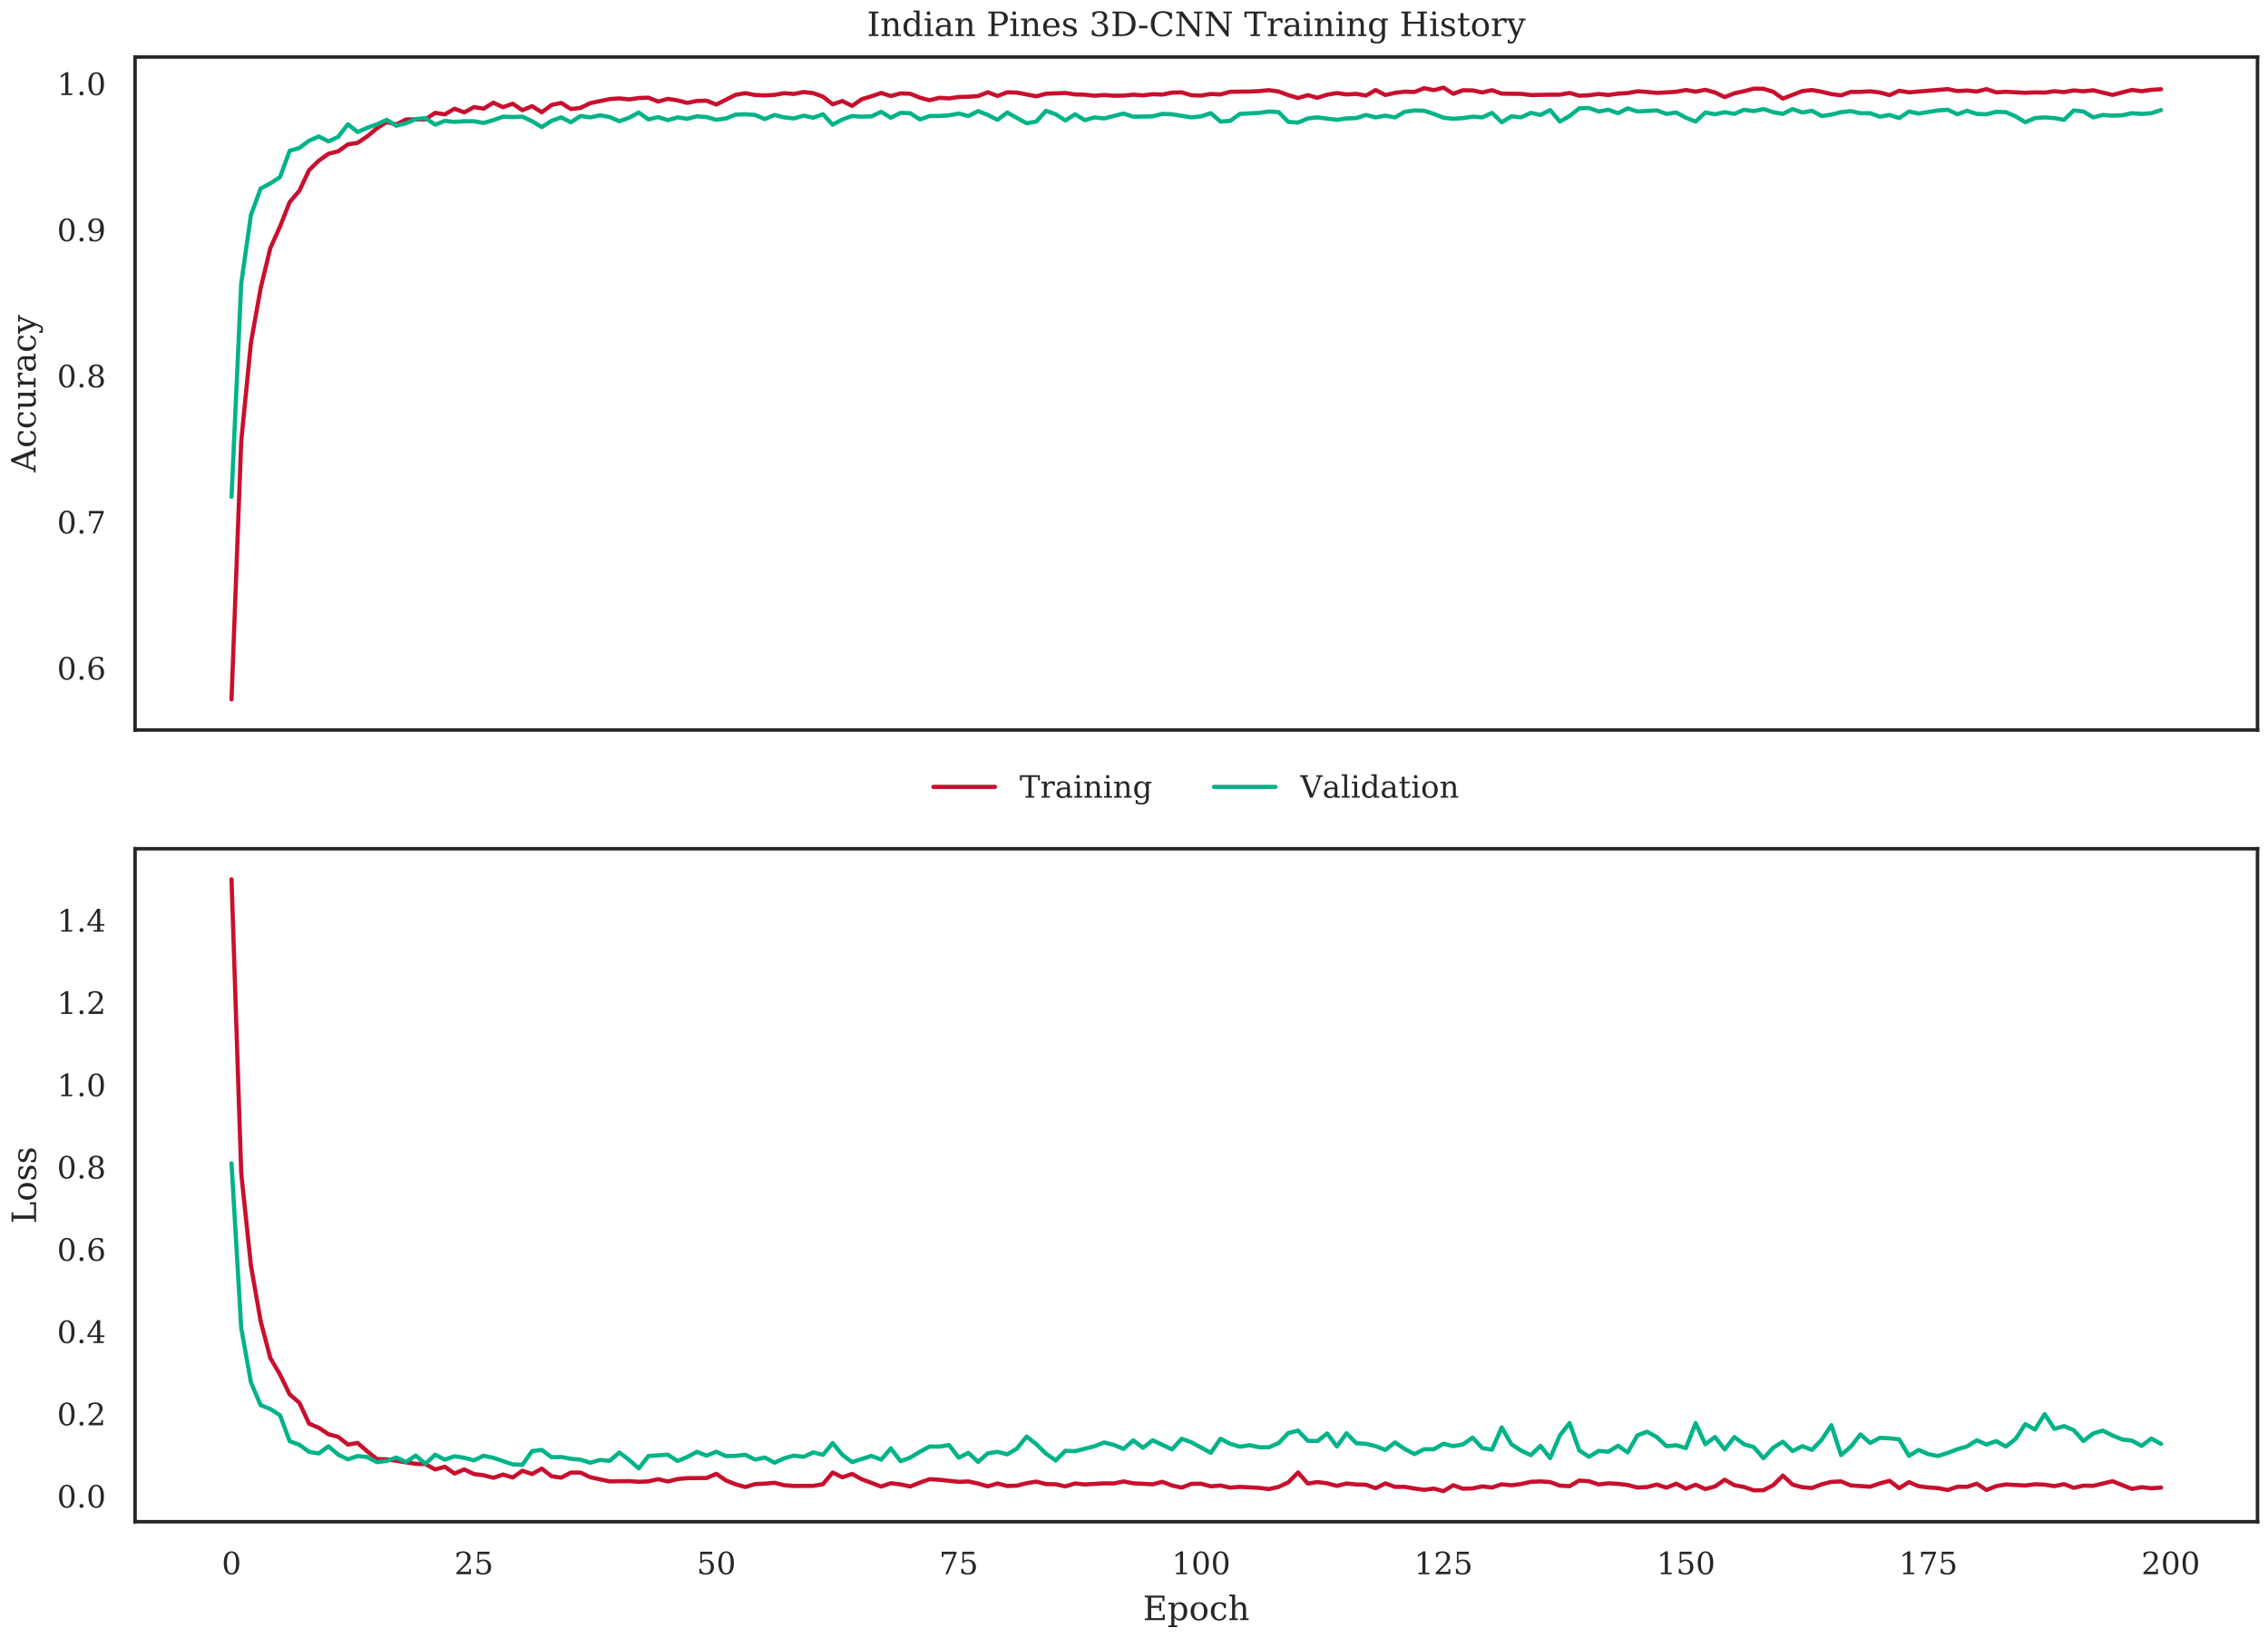 <?xml version="1.0" encoding="utf-8" standalone="no"?>
<!DOCTYPE svg PUBLIC "-//W3C//DTD SVG 1.1//EN"
  "http://www.w3.org/Graphics/SVG/1.1/DTD/svg11.dtd">
<!-- Created with matplotlib (https://matplotlib.org/) -->
<svg height="468pt" version="1.1" viewBox="0 0 648 468" width="648pt" xmlns="http://www.w3.org/2000/svg" xmlns:xlink="http://www.w3.org/1999/xlink">
 <defs>
  <style type="text/css">
*{stroke-linecap:butt;stroke-linejoin:round;}
  </style>
 </defs>
 <g id="figure_1">
  <g id="patch_1">
   <path d="M 0 468 
L 648 468 
L 648 0 
L 0 0 
z
" style="fill:#ffffff;"/>
  </g>
  <g id="axes_1">
   <g id="patch_2">
    <path d="M 38.586 208.631 
L 645 208.631 
L 645 16.295 
L 38.586 16.295 
z
" style="fill:#ffffff;"/>
   </g>
   <g id="matplotlib.axis_1"/>
   <g id="matplotlib.axis_2">
    <g id="ytick_1">
     <g id="text_1">
      <!-- 0.6 -->
      <defs>
       <path d="M 31.781 3.422 
Q 39.266 3.422 42.969 11.625 
Q 46.688 19.828 46.688 36.375 
Q 46.688 52.984 42.969 61.188 
Q 39.266 69.391 31.781 69.391 
Q 24.312 69.391 20.594 61.188 
Q 16.891 52.984 16.891 36.375 
Q 16.891 19.828 20.594 11.625 
Q 24.312 3.422 31.781 3.422 
z
M 31.781 -1.422 
Q 19.922 -1.422 13.25 8.531 
Q 6.594 18.5 6.594 36.375 
Q 6.594 54.297 13.25 64.25 
Q 19.922 74.219 31.781 74.219 
Q 43.703 74.219 50.344 64.25 
Q 56.984 54.297 56.984 36.375 
Q 56.984 18.5 50.344 8.531 
Q 43.703 -1.422 31.781 -1.422 
z
" id="DejaVuSerif-48"/>
       <path d="M 9.422 5.078 
Q 9.422 7.812 11.281 9.719 
Q 13.141 11.625 15.922 11.625 
Q 18.609 11.625 20.5 9.719 
Q 22.406 7.812 22.406 5.078 
Q 22.406 2.391 20.5 0.484 
Q 18.609 -1.422 15.922 -1.422 
Q 13.141 -1.422 11.281 0.453 
Q 9.422 2.344 9.422 5.078 
z
" id="DejaVuSerif-46"/>
       <path d="M 32.719 3.422 
Q 39.594 3.422 43.297 8.469 
Q 47.016 13.531 47.016 23 
Q 47.016 32.469 43.297 37.516 
Q 39.594 42.578 32.719 42.578 
Q 25.734 42.578 22.062 37.688 
Q 18.406 32.812 18.406 23.578 
Q 18.406 13.875 22.109 8.641 
Q 25.828 3.422 32.719 3.422 
z
M 16.797 40.141 
Q 20.125 43.797 24.312 45.594 
Q 28.516 47.406 33.797 47.406 
Q 44.672 47.406 51 40.859 
Q 57.328 34.328 57.328 23 
Q 57.328 11.922 50.516 5.25 
Q 43.703 -1.422 32.328 -1.422 
Q 19.969 -1.422 13.328 7.781 
Q 6.688 17 6.688 34.078 
Q 6.688 53.219 14.547 63.719 
Q 22.406 74.219 36.719 74.219 
Q 40.578 74.219 44.828 73.484 
Q 49.078 72.75 53.516 71.297 
L 53.516 59.281 
L 48 59.281 
Q 47.406 64.203 44.234 66.797 
Q 41.062 69.391 35.688 69.391 
Q 26.219 69.391 21.578 62.203 
Q 16.938 55.031 16.797 40.141 
z
" id="DejaVuSerif-54"/>
      </defs>
      <g style="fill:#262626;" transform="translate(16.291 194.195)scale(0.088 -0.088)">
       <use xlink:href="#DejaVuSerif-48"/>
       <use x="63.623" xlink:href="#DejaVuSerif-46"/>
       <use x="95.41" xlink:href="#DejaVuSerif-54"/>
      </g>
     </g>
    </g>
    <g id="ytick_2">
     <g id="text_2">
      <!-- 0.7 -->
      <defs>
       <path d="M 56.391 67.922 
L 27.875 0 
L 20.609 0 
L 47.797 64.891 
L 14.109 64.891 
L 14.109 55.906 
L 8.406 55.906 
L 8.406 72.906 
L 56.391 72.906 
z
" id="DejaVuSerif-55"/>
      </defs>
      <g style="fill:#262626;" transform="translate(16.291 152.435)scale(0.088 -0.088)">
       <use xlink:href="#DejaVuSerif-48"/>
       <use x="63.623" xlink:href="#DejaVuSerif-46"/>
       <use x="95.41" xlink:href="#DejaVuSerif-55"/>
      </g>
     </g>
    </g>
    <g id="ytick_3">
     <g id="text_3">
      <!-- 0.8 -->
      <defs>
       <path d="M 46.578 19.922 
Q 46.578 27.734 42.688 32.047 
Q 38.812 36.375 31.781 36.375 
Q 24.75 36.375 20.875 32.047 
Q 17 27.734 17 19.922 
Q 17 12.062 20.875 7.734 
Q 24.75 3.422 31.781 3.422 
Q 38.812 3.422 42.688 7.734 
Q 46.578 12.062 46.578 19.922 
z
M 44.578 55.328 
Q 44.578 61.969 41.203 65.672 
Q 37.844 69.391 31.781 69.391 
Q 25.781 69.391 22.391 65.672 
Q 19 61.969 19 55.328 
Q 19 48.641 22.391 44.922 
Q 25.781 41.219 31.781 41.219 
Q 37.844 41.219 41.203 44.922 
Q 44.578 48.641 44.578 55.328 
z
M 39.312 38.812 
Q 47.609 37.703 52.25 32.688 
Q 56.891 27.688 56.891 19.922 
Q 56.891 9.672 50.391 4.125 
Q 43.891 -1.422 31.781 -1.422 
Q 19.734 -1.422 13.203 4.125 
Q 6.688 9.672 6.688 19.922 
Q 6.688 27.688 11.328 32.688 
Q 15.969 37.703 24.312 38.812 
Q 16.938 40.141 13 44.406 
Q 9.078 48.688 9.078 55.328 
Q 9.078 64.109 15.125 69.156 
Q 21.188 74.219 31.781 74.219 
Q 42.391 74.219 48.438 69.156 
Q 54.5 64.109 54.5 55.328 
Q 54.5 48.688 50.562 44.406 
Q 46.625 40.141 39.312 38.812 
z
" id="DejaVuSerif-56"/>
      </defs>
      <g style="fill:#262626;" transform="translate(16.291 110.675)scale(0.088 -0.088)">
       <use xlink:href="#DejaVuSerif-48"/>
       <use x="63.623" xlink:href="#DejaVuSerif-46"/>
       <use x="95.41" xlink:href="#DejaVuSerif-56"/>
      </g>
     </g>
    </g>
    <g id="ytick_4">
     <g id="text_4">
      <!-- 0.9 -->
      <defs>
       <path d="M 46.781 32.672 
Q 43.5 29 39.25 27.188 
Q 35.016 25.391 29.688 25.391 
Q 18.844 25.391 12.562 31.938 
Q 6.297 38.484 6.297 49.812 
Q 6.297 60.891 13.109 67.547 
Q 19.922 74.219 31.297 74.219 
Q 43.656 74.219 50.266 65.016 
Q 56.891 55.812 56.891 38.719 
Q 56.891 19.578 49.016 9.078 
Q 41.156 -1.422 26.906 -1.422 
Q 23.047 -1.422 18.797 -0.688 
Q 14.547 0.047 10.109 1.516 
L 10.109 13.625 
L 15.578 13.625 
Q 16.219 8.688 19.391 6.047 
Q 22.562 3.422 27.875 3.422 
Q 37.359 3.422 41.984 10.562 
Q 46.625 17.719 46.781 32.672 
z
M 30.906 69.391 
Q 23.969 69.391 20.281 64.328 
Q 16.609 59.281 16.609 49.812 
Q 16.609 40.328 20.281 35.25 
Q 23.969 30.172 30.906 30.172 
Q 37.844 30.172 41.531 35.078 
Q 45.219 39.984 45.219 49.219 
Q 45.219 58.938 41.5 64.156 
Q 37.797 69.391 30.906 69.391 
z
" id="DejaVuSerif-57"/>
      </defs>
      <g style="fill:#262626;" transform="translate(16.291 68.916)scale(0.088 -0.088)">
       <use xlink:href="#DejaVuSerif-48"/>
       <use x="63.623" xlink:href="#DejaVuSerif-46"/>
       <use x="95.41" xlink:href="#DejaVuSerif-57"/>
      </g>
     </g>
    </g>
    <g id="ytick_5">
     <g id="text_5">
      <!-- 1.0 -->
      <defs>
       <path d="M 14.203 0 
L 14.203 5.172 
L 26.906 5.172 
L 26.906 65.828 
L 12.203 56.297 
L 12.203 62.703 
L 29.984 74.219 
L 36.719 74.219 
L 36.719 5.172 
L 49.422 5.172 
L 49.422 0 
z
" id="DejaVuSerif-49"/>
      </defs>
      <g style="fill:#262626;" transform="translate(16.291 27.156)scale(0.088 -0.088)">
       <use xlink:href="#DejaVuSerif-49"/>
       <use x="63.623" xlink:href="#DejaVuSerif-46"/>
       <use x="95.41" xlink:href="#DejaVuSerif-48"/>
      </g>
     </g>
    </g>
    <g id="text_6">
     <!-- Accuracy -->
     <defs>
      <path d="M 20.016 26.422 
L 46.781 26.422 
L 33.406 61.078 
z
M -0.594 0 
L -0.594 5.172 
L 5.812 5.172 
L 31.781 72.906 
L 39.984 72.906 
L 66.016 5.172 
L 73.188 5.172 
L 73.188 0 
L 46.688 0 
L 46.688 5.172 
L 54.781 5.172 
L 48.688 21.188 
L 18.016 21.188 
L 11.922 5.172 
L 19.922 5.172 
L 19.922 0 
z
" id="DejaVuSerif-65"/>
      <path d="M 51.422 15.578 
Q 49.516 7.281 44.094 2.922 
Q 38.672 -1.422 30.078 -1.422 
Q 18.75 -1.422 11.859 6.078 
Q 4.984 13.578 4.984 25.984 
Q 4.984 38.422 11.859 45.875 
Q 18.75 53.328 30.078 53.328 
Q 35.016 53.328 39.891 52.172 
Q 44.781 51.031 49.703 48.688 
L 49.703 35.406 
L 44.484 35.406 
Q 43.453 42.234 40.016 45.359 
Q 36.578 48.484 30.172 48.484 
Q 22.906 48.484 19.188 42.844 
Q 15.484 37.203 15.484 25.984 
Q 15.484 14.75 19.172 9.078 
Q 22.859 3.422 30.172 3.422 
Q 35.984 3.422 39.453 6.438 
Q 42.922 9.469 44.188 15.578 
z
" id="DejaVuSerif-99"/>
      <path d="M 35.406 51.906 
L 52.203 51.906 
L 52.203 5.172 
L 60.688 5.172 
L 60.688 0 
L 43.219 0 
L 43.219 9.188 
Q 40.719 4 36.766 1.281 
Q 32.812 -1.422 27.594 -1.422 
Q 18.953 -1.422 14.875 3.484 
Q 10.797 8.406 10.797 18.891 
L 10.797 46.688 
L 2.688 46.688 
L 2.688 51.906 
L 19.828 51.906 
L 19.828 21.688 
Q 19.828 12.203 22.141 8.688 
Q 24.469 5.172 30.422 5.172 
Q 36.672 5.172 39.938 9.766 
Q 43.219 14.359 43.219 23.094 
L 43.219 46.688 
L 35.406 46.688 
z
" id="DejaVuSerif-117"/>
      <path d="M 47.797 52 
L 47.797 39.016 
L 42.625 39.016 
Q 42.391 42.875 40.484 44.781 
Q 38.578 46.688 34.906 46.688 
Q 28.266 46.688 24.719 42.094 
Q 21.188 37.5 21.188 28.906 
L 21.188 5.172 
L 31.594 5.172 
L 31.594 0 
L 4.109 0 
L 4.109 5.172 
L 12.203 5.172 
L 12.203 46.781 
L 3.609 46.781 
L 3.609 51.906 
L 21.188 51.906 
L 21.188 42.672 
Q 23.828 48.094 27.969 50.703 
Q 32.125 53.328 38.094 53.328 
Q 40.281 53.328 42.703 52.984 
Q 45.125 52.641 47.797 52 
z
" id="DejaVuSerif-114"/>
      <path d="M 39.797 16.312 
L 39.797 27.297 
L 28.219 27.297 
Q 21.531 27.297 18.25 24.406 
Q 14.984 21.531 14.984 15.578 
Q 14.984 10.156 18.297 6.984 
Q 21.625 3.812 27.297 3.812 
Q 32.906 3.812 36.344 7.281 
Q 39.797 10.75 39.797 16.312 
z
M 48.781 32.422 
L 48.781 5.172 
L 56.781 5.172 
L 56.781 0 
L 39.797 0 
L 39.797 5.609 
Q 36.812 2 32.906 0.281 
Q 29 -1.422 23.781 -1.422 
Q 15.141 -1.422 10.062 3.172 
Q 4.984 7.766 4.984 15.578 
Q 4.984 23.641 10.797 28.078 
Q 16.609 32.516 27.203 32.516 
L 39.797 32.516 
L 39.797 36.078 
Q 39.797 42 36.203 45.234 
Q 32.625 48.484 26.125 48.484 
Q 20.75 48.484 17.578 46.047 
Q 14.406 43.609 13.625 38.812 
L 8.984 38.812 
L 8.984 49.312 
Q 13.672 51.312 18.094 52.312 
Q 22.516 53.328 26.703 53.328 
Q 37.5 53.328 43.141 47.969 
Q 48.781 42.625 48.781 32.422 
z
" id="DejaVuSerif-97"/>
      <path d="M 21.578 -9.516 
L 25 -0.875 
L 5.609 46.688 
L -0.297 46.688 
L -0.297 51.906 
L 23.578 51.906 
L 23.578 46.688 
L 15.281 46.688 
L 29.891 10.984 
L 44.484 46.688 
L 36.719 46.688 
L 36.719 51.906 
L 56.203 51.906 
L 56.203 46.688 
L 50.391 46.688 
L 26.609 -11.719 
Q 24.172 -17.781 21.188 -20 
Q 18.219 -22.219 12.797 -22.219 
Q 10.5 -22.219 8.078 -21.828 
Q 5.672 -21.438 3.219 -20.703 
L 3.219 -10.797 
L 7.812 -10.797 
Q 8.109 -14.109 9.5 -15.547 
Q 10.891 -17 13.812 -17 
Q 16.5 -17 18.141 -15.5 
Q 19.781 -14.016 21.578 -9.516 
z
" id="DejaVuSerif-121"/>
     </defs>
     <g style="fill:#262626;" transform="translate(10.158 134.953)rotate(-90)scale(0.096 -0.096)">
      <use xlink:href="#DejaVuSerif-65"/>
      <use x="72.217" xlink:href="#DejaVuSerif-99"/>
      <use x="128.223" xlink:href="#DejaVuSerif-99"/>
      <use x="184.229" xlink:href="#DejaVuSerif-117"/>
      <use x="248.633" xlink:href="#DejaVuSerif-114"/>
      <use x="296.436" xlink:href="#DejaVuSerif-97"/>
      <use x="356.055" xlink:href="#DejaVuSerif-99"/>
      <use x="412.061" xlink:href="#DejaVuSerif-121"/>
     </g>
    </g>
   </g>
   <g id="line2d_1">
    <path clip-path="url(#p4e560a9722)" d="M 66.15 199.889 
L 68.921 126.068 
L 71.691 98.03 
L 74.461 82.405 
L 77.231 70.918 
L 80.002 64.761 
L 82.772 57.743 
L 85.542 54.499 
L 88.312 48.607 
L 91.083 45.925 
L 93.853 43.939 
L 96.623 43.244 
L 99.394 41.258 
L 102.164 40.828 
L 104.934 38.974 
L 107.704 36.657 
L 110.475 34.869 
L 113.245 35.564 
L 116.015 34.141 
L 121.556 34.108 
L 124.326 32.254 
L 127.096 32.684 
L 129.867 31.062 
L 132.637 32.121 
L 135.407 30.599 
L 138.177 31.062 
L 140.948 29.341 
L 143.718 30.632 
L 146.488 29.639 
L 149.259 31.492 
L 152.029 30.334 
L 154.799 32.088 
L 157.569 30.003 
L 160.34 29.407 
L 163.11 31.161 
L 165.88 30.83 
L 168.651 29.473 
L 174.191 28.315 
L 176.961 28.116 
L 179.732 28.414 
L 182.502 28.017 
L 185.272 27.917 
L 188.042 29.01 
L 190.813 28.248 
L 193.583 28.679 
L 196.353 29.407 
L 199.124 28.844 
L 201.894 28.778 
L 204.664 29.87 
L 210.205 27.09 
L 212.975 26.626 
L 215.745 27.156 
L 218.516 27.255 
L 221.286 27.123 
L 224.056 26.626 
L 226.826 26.858 
L 229.597 26.295 
L 232.367 26.626 
L 235.137 27.619 
L 237.907 29.804 
L 240.678 28.877 
L 243.448 30.268 
L 246.218 28.348 
L 248.989 27.52 
L 251.759 26.56 
L 254.529 27.454 
L 257.299 26.692 
L 260.07 26.792 
L 262.84 27.917 
L 265.61 28.646 
L 268.381 27.95 
L 271.151 28.116 
L 273.921 27.719 
L 276.691 27.652 
L 279.462 27.454 
L 282.232 26.361 
L 285.002 27.421 
L 287.772 26.395 
L 290.543 26.461 
L 296.083 27.52 
L 298.854 26.792 
L 304.394 26.56 
L 307.164 26.99 
L 309.935 27.057 
L 312.705 27.355 
L 315.475 27.156 
L 318.246 27.355 
L 321.016 27.321 
L 323.786 27.057 
L 326.556 27.255 
L 329.327 26.924 
L 332.097 27.023 
L 334.867 26.461 
L 337.637 26.395 
L 340.408 27.222 
L 343.178 27.321 
L 345.948 26.858 
L 348.719 26.99 
L 351.489 26.229 
L 357.029 26.163 
L 359.8 26.03 
L 362.57 25.766 
L 365.34 26.163 
L 368.111 27.189 
L 370.881 28.017 
L 373.651 27.189 
L 376.421 27.95 
L 379.192 27.057 
L 381.962 26.593 
L 384.732 26.99 
L 387.502 26.825 
L 390.273 27.321 
L 393.043 25.732 
L 395.813 27.156 
L 398.584 26.527 
L 401.354 26.196 
L 404.124 26.295 
L 406.894 25.203 
L 409.665 25.766 
L 412.435 25.037 
L 415.205 26.792 
L 417.976 25.799 
L 420.746 25.832 
L 423.516 26.428 
L 426.286 25.766 
L 429.057 26.759 
L 434.597 26.825 
L 437.367 27.156 
L 442.908 27.057 
L 445.678 27.057 
L 448.449 26.56 
L 451.219 27.355 
L 453.989 27.222 
L 456.759 26.858 
L 459.53 27.156 
L 462.3 26.759 
L 465.07 26.593 
L 467.841 26.097 
L 470.611 26.262 
L 473.381 26.56 
L 478.922 26.229 
L 481.692 25.732 
L 484.462 26.196 
L 487.232 25.666 
L 490.003 26.428 
L 492.773 27.752 
L 495.543 26.659 
L 498.314 26.063 
L 501.084 25.335 
L 503.854 25.368 
L 506.624 26.229 
L 509.395 28.182 
L 514.935 26.03 
L 517.706 25.732 
L 520.476 26.229 
L 523.246 26.891 
L 526.016 27.255 
L 528.787 26.262 
L 531.557 26.262 
L 534.327 26.097 
L 537.097 26.428 
L 539.868 27.189 
L 542.638 25.931 
L 545.408 26.395 
L 556.489 25.468 
L 559.26 26.03 
L 562.03 25.865 
L 564.8 26.163 
L 567.571 25.468 
L 570.341 26.395 
L 573.111 26.229 
L 578.652 26.527 
L 581.422 26.395 
L 584.192 26.461 
L 586.962 26.063 
L 589.733 26.328 
L 592.503 25.832 
L 595.273 26.097 
L 598.044 25.799 
L 603.584 27.123 
L 609.125 25.699 
L 611.895 26.063 
L 614.665 25.666 
L 617.435 25.501 
L 617.435 25.501 
" style="fill:none;stroke:#c8102e;stroke-linecap:round;stroke-width:1.2;"/>
   </g>
   <g id="line2d_2">
    <path clip-path="url(#p4e560a9722)" d="M 66.15 141.991 
L 68.921 81.015 
L 71.691 61.451 
L 74.461 53.903 
L 77.231 52.414 
L 80.002 50.626 
L 82.772 43.079 
L 85.542 42.284 
L 88.312 40.199 
L 91.083 39.007 
L 93.853 40.397 
L 96.623 39.106 
L 99.394 35.531 
L 102.164 37.716 
L 104.934 36.524 
L 107.704 35.531 
L 110.475 34.24 
L 113.245 35.928 
L 116.015 35.233 
L 118.786 34.041 
L 121.556 33.743 
L 124.326 35.63 
L 127.096 34.538 
L 129.867 34.836 
L 132.637 34.637 
L 135.407 34.637 
L 138.177 35.134 
L 140.948 34.339 
L 143.718 33.346 
L 146.488 33.446 
L 149.259 33.346 
L 152.029 34.637 
L 154.799 36.325 
L 157.569 34.538 
L 160.34 33.545 
L 163.11 34.935 
L 165.88 33.148 
L 168.651 33.545 
L 171.421 32.949 
L 174.191 33.446 
L 176.961 34.637 
L 179.732 33.644 
L 182.502 32.154 
L 185.272 34.141 
L 188.042 33.446 
L 190.813 34.339 
L 193.583 33.545 
L 196.353 33.942 
L 199.124 33.247 
L 201.894 33.446 
L 204.664 34.24 
L 207.434 33.843 
L 210.205 32.75 
L 212.975 32.651 
L 215.745 32.85 
L 218.516 34.041 
L 221.286 32.85 
L 224.056 33.545 
L 226.826 33.843 
L 229.597 33.048 
L 232.367 33.644 
L 235.137 32.651 
L 237.907 35.63 
L 240.678 34.141 
L 243.448 33.148 
L 246.218 33.346 
L 248.989 33.247 
L 251.759 31.956 
L 254.529 33.644 
L 257.299 32.254 
L 260.07 32.353 
L 262.84 34.141 
L 265.61 33.148 
L 268.381 33.148 
L 271.151 32.949 
L 273.921 32.452 
L 276.691 33.148 
L 279.462 31.757 
L 282.232 32.85 
L 285.002 34.24 
L 287.772 32.154 
L 293.313 35.233 
L 296.083 34.737 
L 298.854 31.658 
L 301.624 32.651 
L 304.394 34.439 
L 307.164 32.651 
L 309.935 34.339 
L 312.705 33.545 
L 315.475 33.843 
L 321.016 32.452 
L 323.786 33.346 
L 329.327 33.247 
L 332.097 32.552 
L 334.867 32.651 
L 340.408 33.545 
L 343.178 33.247 
L 345.948 32.353 
L 348.719 34.737 
L 351.489 34.538 
L 354.259 32.552 
L 359.8 32.254 
L 362.57 31.857 
L 365.34 32.055 
L 368.111 34.836 
L 370.881 35.034 
L 373.651 33.843 
L 376.421 33.545 
L 381.962 34.24 
L 384.732 33.843 
L 387.502 33.743 
L 390.273 32.85 
L 393.043 33.545 
L 395.813 33.048 
L 398.584 33.545 
L 401.354 31.956 
L 404.124 31.559 
L 406.894 31.658 
L 409.665 32.552 
L 412.435 33.644 
L 415.205 33.942 
L 417.976 33.743 
L 420.746 33.346 
L 423.516 33.545 
L 426.286 32.254 
L 429.057 34.935 
L 431.827 33.247 
L 434.597 33.545 
L 437.367 32.254 
L 440.138 32.85 
L 442.908 31.459 
L 445.678 34.737 
L 448.449 33.148 
L 451.219 30.963 
L 453.989 30.863 
L 456.759 31.857 
L 459.53 31.36 
L 462.3 32.353 
L 465.07 30.963 
L 467.841 31.857 
L 473.381 31.559 
L 476.151 32.552 
L 478.922 32.154 
L 481.692 33.644 
L 484.462 34.737 
L 487.232 32.154 
L 490.003 32.651 
L 492.773 32.055 
L 495.543 32.552 
L 498.314 31.36 
L 501.084 31.757 
L 503.854 31.161 
L 506.624 32.055 
L 509.395 32.552 
L 512.165 31.161 
L 514.935 32.154 
L 517.706 31.658 
L 520.476 33.148 
L 523.246 32.75 
L 526.016 32.055 
L 528.787 31.757 
L 531.557 32.353 
L 534.327 32.353 
L 537.097 33.346 
L 539.868 32.85 
L 542.638 33.743 
L 545.408 31.857 
L 548.179 32.452 
L 553.719 31.559 
L 556.489 31.36 
L 559.26 32.651 
L 562.03 31.658 
L 564.8 32.552 
L 567.571 32.651 
L 570.341 31.956 
L 573.111 32.055 
L 575.881 33.247 
L 578.652 34.935 
L 581.422 33.743 
L 584.192 33.545 
L 586.962 33.743 
L 589.733 34.24 
L 592.503 31.559 
L 595.273 31.857 
L 598.044 33.545 
L 600.814 32.85 
L 603.584 33.048 
L 606.354 32.949 
L 609.125 32.353 
L 611.895 32.552 
L 614.665 32.353 
L 617.435 31.459 
L 617.435 31.459 
" style="fill:none;stroke:#00b388;stroke-linecap:round;stroke-width:1.2;"/>
   </g>
   <g id="line2d_3"/>
   <g id="line2d_4"/>
   <g id="patch_3">
    <path d="M 38.586 208.631 
L 38.586 16.295 
" style="fill:none;stroke:#262626;stroke-linecap:square;stroke-linejoin:miter;"/>
   </g>
   <g id="patch_4">
    <path d="M 645 208.631 
L 645 16.295 
" style="fill:none;stroke:#262626;stroke-linecap:square;stroke-linejoin:miter;"/>
   </g>
   <g id="patch_5">
    <path d="M 38.586 208.631 
L 645 208.631 
" style="fill:none;stroke:#262626;stroke-linecap:square;stroke-linejoin:miter;"/>
   </g>
   <g id="patch_6">
    <path d="M 38.586 16.295 
L 645 16.295 
" style="fill:none;stroke:#262626;stroke-linecap:square;stroke-linejoin:miter;"/>
   </g>
   <g id="text_7">
    <!-- Indian Pines 3D-CNN Training History -->
    <defs>
     <path d="M 24.703 5.172 
L 33.984 5.172 
L 33.984 0 
L 5.516 0 
L 5.516 5.172 
L 14.797 5.172 
L 14.797 67.672 
L 5.516 67.672 
L 5.516 72.906 
L 33.984 72.906 
L 33.984 67.672 
L 24.703 67.672 
z
" id="DejaVuSerif-73"/>
     <path d="M 4.109 0 
L 4.109 5.172 
L 12.203 5.172 
L 12.203 46.688 
L 3.609 46.688 
L 3.609 51.906 
L 21.188 51.906 
L 21.188 42.672 
Q 23.688 47.953 27.656 50.641 
Q 31.641 53.328 36.922 53.328 
Q 45.516 53.328 49.562 48.391 
Q 53.609 43.453 53.609 33.016 
L 53.609 5.172 
L 61.625 5.172 
L 61.625 0 
L 36.812 0 
L 36.812 5.172 
L 44.578 5.172 
L 44.578 30.172 
Q 44.578 39.703 42.234 43.234 
Q 39.891 46.781 33.984 46.781 
Q 27.734 46.781 24.453 42.203 
Q 21.188 37.641 21.188 28.906 
L 21.188 5.172 
L 29 5.172 
L 29 0 
z
" id="DejaVuSerif-110"/>
     <path d="M 52.484 5.172 
L 61.078 5.172 
L 61.078 0 
L 43.5 0 
L 43.5 8.109 
Q 40.875 3.219 36.797 0.891 
Q 32.719 -1.422 26.703 -1.422 
Q 17.141 -1.422 11.062 6.172 
Q 4.984 13.766 4.984 25.984 
Q 4.984 38.188 11.031 45.75 
Q 17.094 53.328 26.703 53.328 
Q 32.719 53.328 36.797 51 
Q 40.875 48.688 43.5 43.797 
L 43.5 70.797 
L 35.016 70.797 
L 35.016 75.984 
L 52.484 75.984 
z
M 43.5 23.391 
L 43.5 28.516 
Q 43.5 37.844 39.906 42.766 
Q 36.328 47.703 29.5 47.703 
Q 22.562 47.703 19.016 42.234 
Q 15.484 36.766 15.484 25.984 
Q 15.484 15.234 19.016 9.719 
Q 22.562 4.203 29.5 4.203 
Q 36.328 4.203 39.906 9.109 
Q 43.5 14.016 43.5 23.391 
z
" id="DejaVuSerif-100"/>
     <path d="M 9.719 68.016 
Q 9.719 70.266 11.344 71.922 
Q 12.984 73.578 15.281 73.578 
Q 17.531 73.578 19.156 71.922 
Q 20.797 70.266 20.797 68.016 
Q 20.797 65.719 19.188 64.109 
Q 17.578 62.5 15.281 62.5 
Q 12.984 62.5 11.344 64.109 
Q 9.719 65.719 9.719 68.016 
z
M 21.188 5.172 
L 29.688 5.172 
L 29.688 0 
L 3.609 0 
L 3.609 5.172 
L 12.203 5.172 
L 12.203 46.688 
L 3.609 46.688 
L 3.609 51.906 
L 21.188 51.906 
z
" id="DejaVuSerif-105"/>
     <path id="DejaVuSerif-32"/>
     <path d="M 24.703 37.109 
L 37.594 37.109 
Q 44.875 37.109 48.672 41.031 
Q 52.484 44.969 52.484 52.391 
Q 52.484 59.859 48.672 63.766 
Q 44.875 67.672 37.594 67.672 
L 24.703 67.672 
z
M 5.516 0 
L 5.516 5.172 
L 14.797 5.172 
L 14.797 67.672 
L 5.516 67.672 
L 5.516 72.906 
L 39.984 72.906 
Q 50.922 72.906 57.312 67.359 
Q 63.719 61.812 63.719 52.391 
Q 63.719 43.016 57.312 37.453 
Q 50.922 31.891 39.984 31.891 
L 24.703 31.891 
L 24.703 5.172 
L 35.984 5.172 
L 35.984 0 
z
" id="DejaVuSerif-80"/>
     <path d="M 54.203 25 
L 15.484 25 
L 15.484 24.609 
Q 15.484 14.109 19.438 8.766 
Q 23.391 3.422 31.109 3.422 
Q 37.016 3.422 40.797 6.516 
Q 44.578 9.625 46.094 15.719 
L 53.328 15.719 
Q 51.172 7.172 45.375 2.875 
Q 39.594 -1.422 30.172 -1.422 
Q 18.797 -1.422 11.891 6.078 
Q 4.984 13.578 4.984 25.984 
Q 4.984 38.281 11.766 45.797 
Q 18.562 53.328 29.594 53.328 
Q 41.359 53.328 47.656 46.062 
Q 53.953 38.812 54.203 25 
z
M 43.609 30.172 
Q 43.312 39.266 39.766 43.875 
Q 36.234 48.484 29.594 48.484 
Q 23.391 48.484 19.828 43.844 
Q 16.266 39.203 15.484 30.172 
z
" id="DejaVuSerif-101"/>
     <path d="M 5.609 2.875 
L 5.609 14.984 
L 10.797 14.984 
Q 10.984 9.188 14.422 6.297 
Q 17.875 3.422 24.609 3.422 
Q 30.672 3.422 33.844 5.688 
Q 37.016 7.953 37.016 12.312 
Q 37.016 15.719 34.688 17.812 
Q 32.375 19.922 24.906 22.312 
L 18.406 24.516 
Q 11.719 26.656 8.719 29.875 
Q 5.719 33.109 5.719 38.094 
Q 5.719 45.219 10.938 49.266 
Q 16.156 53.328 25.391 53.328 
Q 29.5 53.328 34.031 52.25 
Q 38.578 51.172 43.406 49.125 
L 43.406 37.797 
L 38.234 37.797 
Q 38.031 42.828 34.703 45.656 
Q 31.391 48.484 25.688 48.484 
Q 20.016 48.484 17.109 46.484 
Q 14.203 44.484 14.203 40.484 
Q 14.203 37.203 16.406 35.219 
Q 18.609 33.25 25.203 31.203 
L 32.328 29 
Q 39.703 26.703 42.938 23.266 
Q 46.188 19.828 46.188 14.406 
Q 46.188 7.031 40.547 2.797 
Q 34.906 -1.422 25 -1.422 
Q 19.969 -1.422 15.188 -0.344 
Q 10.406 0.734 5.609 2.875 
z
" id="DejaVuSerif-115"/>
     <path d="M 9.719 69.828 
Q 15.438 71.969 20.672 73.094 
Q 25.922 74.219 30.516 74.219 
Q 41.219 74.219 47.219 69.594 
Q 53.219 64.984 53.219 56.781 
Q 53.219 50.203 49.062 45.781 
Q 44.922 41.359 37.312 39.797 
Q 46.297 38.531 51.25 33.281 
Q 56.203 28.031 56.203 19.672 
Q 56.203 9.469 49.344 4.016 
Q 42.484 -1.422 29.594 -1.422 
Q 23.875 -1.422 18.422 -0.188 
Q 12.984 1.031 7.625 3.516 
L 7.625 17.672 
L 13.094 17.672 
Q 13.578 10.641 17.828 7.031 
Q 22.078 3.422 29.781 3.422 
Q 37.25 3.422 41.578 7.734 
Q 45.906 12.062 45.906 19.578 
Q 45.906 28.172 41.453 32.594 
Q 37.016 37.016 28.422 37.016 
L 23.781 37.016 
L 23.781 42 
L 26.219 42 
Q 34.766 42 39.031 45.531 
Q 43.312 49.078 43.312 56.203 
Q 43.312 62.594 39.797 65.984 
Q 36.281 69.391 29.688 69.391 
Q 23.094 69.391 19.453 66.266 
Q 15.828 63.141 15.188 56.984 
L 9.719 56.984 
z
" id="DejaVuSerif-51"/>
     <path d="M 24.703 5.172 
L 33.797 5.172 
Q 48 5.172 55.594 13.281 
Q 63.188 21.391 63.188 36.531 
Q 63.188 51.656 55.609 59.656 
Q 48.047 67.672 33.797 67.672 
L 24.703 67.672 
z
M 5.516 0 
L 5.516 5.172 
L 14.797 5.172 
L 14.797 67.672 
L 5.516 67.672 
L 5.516 72.906 
L 34.516 72.906 
Q 53.375 72.906 63.891 63.281 
Q 74.422 53.656 74.422 36.531 
Q 74.422 19.344 63.875 9.672 
Q 53.328 0 34.516 0 
z
" id="DejaVuSerif-68"/>
     <path d="M 4.391 30.609 
L 29.391 30.609 
L 29.391 23 
L 4.391 23 
z
" id="DejaVuSerif-45"/>
     <path d="M 70.516 19.281 
Q 67.281 9.078 59.688 3.828 
Q 52.094 -1.422 40.484 -1.422 
Q 33.344 -1.422 27.234 1.016 
Q 21.141 3.469 16.406 8.203 
Q 10.938 13.672 8.266 20.625 
Q 5.609 27.594 5.609 36.375 
Q 5.609 53.375 15.422 63.797 
Q 25.25 74.219 41.312 74.219 
Q 47.266 74.219 54 72.656 
Q 60.75 71.094 68.5 67.922 
L 68.5 51.125 
L 62.984 51.125 
Q 61.188 60.297 55.734 64.641 
Q 50.297 69 40.484 69 
Q 28.812 69 22.797 60.719 
Q 16.797 52.438 16.797 36.375 
Q 16.797 20.359 22.797 12.078 
Q 28.812 3.812 40.484 3.812 
Q 48.641 3.812 53.906 7.688 
Q 59.188 11.578 61.531 19.281 
z
" id="DejaVuSerif-67"/>
     <path d="M 4.891 0 
L 4.891 5.172 
L 14.703 5.172 
L 14.703 67.672 
L 4.891 67.672 
L 4.891 72.906 
L 23.578 72.906 
L 67.281 15.375 
L 67.281 67.672 
L 57.516 67.672 
L 57.516 72.906 
L 83.109 72.906 
L 83.109 67.672 
L 73.297 67.672 
L 73.297 -1.422 
L 67.391 -1.422 
L 20.703 60.016 
L 20.703 5.172 
L 30.516 5.172 
L 30.516 0 
z
" id="DejaVuSerif-78"/>
     <path d="M 19.094 0 
L 19.094 5.172 
L 28.422 5.172 
L 28.422 67.094 
L 6.984 67.094 
L 6.984 55.719 
L 0.984 55.719 
L 0.984 72.906 
L 65.719 72.906 
L 65.719 55.719 
L 59.719 55.719 
L 59.719 67.094 
L 38.281 67.094 
L 38.281 5.172 
L 47.609 5.172 
L 47.609 0 
z
" id="DejaVuSerif-84"/>
     <path d="M 52.484 46.688 
L 52.484 1.125 
Q 52.484 -10.062 46.328 -16.141 
Q 40.188 -22.219 28.812 -22.219 
Q 23.688 -22.219 19 -21.281 
Q 14.312 -20.359 10.016 -18.5 
L 10.016 -7.625 
L 14.703 -7.625 
Q 15.578 -12.703 18.844 -15.047 
Q 22.125 -17.391 28.219 -17.391 
Q 36.141 -17.391 39.812 -12.922 
Q 43.5 -8.453 43.5 1.125 
L 43.5 8.109 
Q 40.875 3.219 36.797 0.891 
Q 32.719 -1.422 26.703 -1.422 
Q 17.141 -1.422 11.062 6.172 
Q 4.984 13.766 4.984 25.984 
Q 4.984 38.188 11.031 45.75 
Q 17.094 53.328 26.703 53.328 
Q 32.719 53.328 36.797 51 
Q 40.875 48.688 43.5 43.797 
L 43.5 51.906 
L 61.078 51.906 
L 61.078 46.688 
z
M 43.5 28.516 
Q 43.5 37.844 39.906 42.766 
Q 36.328 47.703 29.5 47.703 
Q 22.562 47.703 19.016 42.234 
Q 15.484 36.766 15.484 25.984 
Q 15.484 15.234 19.016 9.719 
Q 22.562 4.203 29.5 4.203 
Q 36.328 4.203 39.906 9.109 
Q 43.5 14.016 43.5 23.391 
z
" id="DejaVuSerif-103"/>
     <path d="M 5.516 0 
L 5.516 5.172 
L 14.797 5.172 
L 14.797 67.672 
L 5.516 67.672 
L 5.516 72.906 
L 33.984 72.906 
L 33.984 67.672 
L 24.703 67.672 
L 24.703 42.484 
L 62.5 42.484 
L 62.5 67.672 
L 53.219 67.672 
L 53.219 72.906 
L 81.688 72.906 
L 81.688 67.672 
L 72.406 67.672 
L 72.406 5.172 
L 81.688 5.172 
L 81.688 0 
L 53.219 0 
L 53.219 5.172 
L 62.5 5.172 
L 62.5 36.531 
L 24.703 36.531 
L 24.703 5.172 
L 33.984 5.172 
L 33.984 0 
z
" id="DejaVuSerif-72"/>
     <path d="M 10.797 46.688 
L 2.875 46.688 
L 2.875 51.906 
L 10.797 51.906 
L 10.797 68.016 
L 19.828 68.016 
L 19.828 51.906 
L 36.719 51.906 
L 36.719 46.688 
L 19.828 46.688 
L 19.828 13.719 
Q 19.828 7.125 21.094 5.266 
Q 22.359 3.422 25.781 3.422 
Q 29.297 3.422 30.906 5.484 
Q 32.516 7.562 32.625 12.203 
L 39.406 12.203 
Q 39.016 5.125 35.547 1.844 
Q 32.078 -1.422 25 -1.422 
Q 17.234 -1.422 14.016 2.016 
Q 10.797 5.469 10.797 13.719 
z
" id="DejaVuSerif-116"/>
     <path d="M 30.078 3.422 
Q 37.312 3.422 40.984 9.125 
Q 44.672 14.844 44.672 25.984 
Q 44.672 37.109 40.984 42.797 
Q 37.312 48.484 30.078 48.484 
Q 22.859 48.484 19.172 42.797 
Q 15.484 37.109 15.484 25.984 
Q 15.484 14.844 19.188 9.125 
Q 22.906 3.422 30.078 3.422 
z
M 30.078 -1.422 
Q 18.75 -1.422 11.859 6.078 
Q 4.984 13.578 4.984 25.984 
Q 4.984 38.375 11.844 45.844 
Q 18.703 53.328 30.078 53.328 
Q 41.453 53.328 48.312 45.844 
Q 55.172 38.375 55.172 25.984 
Q 55.172 13.578 48.312 6.078 
Q 41.453 -1.422 30.078 -1.422 
z
" id="DejaVuSerif-111"/>
    </defs>
    <g style="fill:#262626;" transform="translate(247.69 10.295)scale(0.096 -0.096)">
     <use xlink:href="#DejaVuSerif-73"/>
     <use x="39.502" xlink:href="#DejaVuSerif-110"/>
     <use x="103.906" xlink:href="#DejaVuSerif-100"/>
     <use x="167.92" xlink:href="#DejaVuSerif-105"/>
     <use x="199.902" xlink:href="#DejaVuSerif-97"/>
     <use x="259.521" xlink:href="#DejaVuSerif-110"/>
     <use x="323.926" xlink:href="#DejaVuSerif-32"/>
     <use x="355.713" xlink:href="#DejaVuSerif-80"/>
     <use x="422.998" xlink:href="#DejaVuSerif-105"/>
     <use x="454.98" xlink:href="#DejaVuSerif-110"/>
     <use x="519.385" xlink:href="#DejaVuSerif-101"/>
     <use x="578.564" xlink:href="#DejaVuSerif-115"/>
     <use x="629.883" xlink:href="#DejaVuSerif-32"/>
     <use x="661.67" xlink:href="#DejaVuSerif-51"/>
     <use x="725.293" xlink:href="#DejaVuSerif-68"/>
     <use x="805.484" xlink:href="#DejaVuSerif-45"/>
     <use x="839.273" xlink:href="#DejaVuSerif-67"/>
     <use x="915.787" xlink:href="#DejaVuSerif-78"/>
     <use x="1003.287" xlink:href="#DejaVuSerif-78"/>
     <use x="1090.787" xlink:href="#DejaVuSerif-32"/>
     <use x="1122.574" xlink:href="#DejaVuSerif-84"/>
     <use x="1189.273" xlink:href="#DejaVuSerif-114"/>
     <use x="1237.076" xlink:href="#DejaVuSerif-97"/>
     <use x="1296.695" xlink:href="#DejaVuSerif-105"/>
     <use x="1328.678" xlink:href="#DejaVuSerif-110"/>
     <use x="1393.082" xlink:href="#DejaVuSerif-105"/>
     <use x="1425.064" xlink:href="#DejaVuSerif-110"/>
     <use x="1489.469" xlink:href="#DejaVuSerif-103"/>
     <use x="1553.482" xlink:href="#DejaVuSerif-32"/>
     <use x="1585.27" xlink:href="#DejaVuSerif-72"/>
     <use x="1672.477" xlink:href="#DejaVuSerif-105"/>
     <use x="1704.459" xlink:href="#DejaVuSerif-115"/>
     <use x="1755.777" xlink:href="#DejaVuSerif-116"/>
     <use x="1795.963" xlink:href="#DejaVuSerif-111"/>
     <use x="1856.168" xlink:href="#DejaVuSerif-114"/>
     <use x="1903.971" xlink:href="#DejaVuSerif-121"/>
    </g>
   </g>
  </g>
  <g id="axes_2">
   <g id="legend_1">
    <g id="line2d_5">
     <path d="M 266.684 224.878 
L 284.284 224.878 
" style="fill:none;stroke:#c8102e;stroke-linecap:round;stroke-width:1.2;"/>
    </g>
    <g id="line2d_6"/>
    <g id="text_8">
     <!-- Training -->
     <g style="fill:#262626;" transform="translate(291.324 227.958)scale(0.088 -0.088)">
      <use xlink:href="#DejaVuSerif-84"/>
      <use x="66.699" xlink:href="#DejaVuSerif-114"/>
      <use x="114.502" xlink:href="#DejaVuSerif-97"/>
      <use x="174.121" xlink:href="#DejaVuSerif-105"/>
      <use x="206.104" xlink:href="#DejaVuSerif-110"/>
      <use x="270.508" xlink:href="#DejaVuSerif-105"/>
      <use x="302.49" xlink:href="#DejaVuSerif-110"/>
      <use x="366.895" xlink:href="#DejaVuSerif-103"/>
     </g>
    </g>
    <g id="line2d_7">
     <path d="M 346.845 224.878 
L 364.445 224.878 
" style="fill:none;stroke:#00b388;stroke-linecap:round;stroke-width:1.2;"/>
    </g>
    <g id="line2d_8"/>
    <g id="text_9">
     <!-- Validation -->
     <defs>
      <path d="M 17.484 67.672 
L 39.016 11.719 
L 60.5 67.672 
L 52.297 67.672 
L 52.297 72.906 
L 73.688 72.906 
L 73.688 67.672 
L 66.609 67.672 
L 40.578 0 
L 32.172 0 
L 6.297 67.672 
L -0.984 67.672 
L -0.984 72.906 
L 25.594 72.906 
L 25.594 67.672 
z
" id="DejaVuSerif-86"/>
      <path d="M 20.516 5.172 
L 29 5.172 
L 29 0 
L 2.875 0 
L 2.875 5.172 
L 11.531 5.172 
L 11.531 70.797 
L 2.875 70.797 
L 2.875 75.984 
L 20.516 75.984 
z
" id="DejaVuSerif-108"/>
     </defs>
     <g style="fill:#262626;" transform="translate(371.485 227.958)scale(0.088 -0.088)">
      <use xlink:href="#DejaVuSerif-86"/>
      <use x="72.076" xlink:href="#DejaVuSerif-97"/>
      <use x="131.695" xlink:href="#DejaVuSerif-108"/>
      <use x="163.678" xlink:href="#DejaVuSerif-105"/>
      <use x="195.66" xlink:href="#DejaVuSerif-100"/>
      <use x="259.674" xlink:href="#DejaVuSerif-97"/>
      <use x="319.293" xlink:href="#DejaVuSerif-116"/>
      <use x="359.479" xlink:href="#DejaVuSerif-105"/>
      <use x="391.461" xlink:href="#DejaVuSerif-111"/>
      <use x="451.666" xlink:href="#DejaVuSerif-110"/>
     </g>
    </g>
   </g>
  </g>
  <g id="axes_3">
   <g id="patch_7">
    <path d="M 38.586 434.892 
L 645 434.892 
L 645 242.556 
L 38.586 242.556 
z
" style="fill:#ffffff;"/>
   </g>
   <g id="matplotlib.axis_3">
    <g id="xtick_1">
     <g id="text_10">
      <!-- 0 -->
      <g style="fill:#262626;" transform="translate(63.351 449.879)scale(0.088 -0.088)">
       <use xlink:href="#DejaVuSerif-48"/>
      </g>
     </g>
    </g>
    <g id="xtick_2">
     <g id="text_11">
      <!-- 25 -->
      <defs>
       <path d="M 12.797 55.516 
L 7.328 55.516 
L 7.328 68.5 
Q 12.547 71.297 17.844 72.75 
Q 23.141 74.219 28.219 74.219 
Q 39.594 74.219 46.188 68.703 
Q 52.781 63.188 52.781 53.719 
Q 52.781 43.016 37.844 28.125 
Q 36.672 27 36.078 26.422 
L 17.672 8.016 
L 48.094 8.016 
L 48.094 17 
L 53.812 17 
L 53.812 0 
L 6.781 0 
L 6.781 5.328 
L 28.906 27.391 
Q 36.234 34.719 39.359 40.844 
Q 42.484 46.969 42.484 53.719 
Q 42.484 61.078 38.641 65.234 
Q 34.812 69.391 28.078 69.391 
Q 21.094 69.391 17.281 65.922 
Q 13.484 62.453 12.797 55.516 
z
" id="DejaVuSerif-50"/>
       <path d="M 50.297 72.906 
L 50.297 64.891 
L 16.891 64.891 
L 16.891 44 
Q 19.438 45.75 22.828 46.625 
Q 26.219 47.516 30.422 47.516 
Q 42.234 47.516 49.062 40.969 
Q 55.906 34.422 55.906 23.094 
Q 55.906 11.531 49 5.047 
Q 42.094 -1.422 29.594 -1.422 
Q 24.562 -1.422 19.281 -0.188 
Q 14.016 1.031 8.5 3.516 
L 8.5 17.672 
L 14.016 17.672 
Q 14.453 10.75 18.422 7.078 
Q 22.406 3.422 29.594 3.422 
Q 37.312 3.422 41.453 8.5 
Q 45.609 13.578 45.609 23.094 
Q 45.609 32.562 41.484 37.609 
Q 37.359 42.672 29.594 42.672 
Q 25.203 42.672 21.844 41.109 
Q 18.5 39.547 15.922 36.281 
L 11.719 36.281 
L 11.719 72.906 
z
" id="DejaVuSerif-53"/>
      </defs>
      <g style="fill:#262626;" transform="translate(129.808 449.879)scale(0.088 -0.088)">
       <use xlink:href="#DejaVuSerif-50"/>
       <use x="63.623" xlink:href="#DejaVuSerif-53"/>
      </g>
     </g>
    </g>
    <g id="xtick_3">
     <g id="text_12">
      <!-- 50 -->
      <g style="fill:#262626;" transform="translate(199.065 449.879)scale(0.088 -0.088)">
       <use xlink:href="#DejaVuSerif-53"/>
       <use x="63.623" xlink:href="#DejaVuSerif-48"/>
      </g>
     </g>
    </g>
    <g id="xtick_4">
     <g id="text_13">
      <!-- 75 -->
      <g style="fill:#262626;" transform="translate(268.322 449.879)scale(0.088 -0.088)">
       <use xlink:href="#DejaVuSerif-55"/>
       <use x="63.623" xlink:href="#DejaVuSerif-53"/>
      </g>
     </g>
    </g>
    <g id="xtick_5">
     <g id="text_14">
      <!-- 100 -->
      <g style="fill:#262626;" transform="translate(334.78 449.879)scale(0.088 -0.088)">
       <use xlink:href="#DejaVuSerif-49"/>
       <use x="63.623" xlink:href="#DejaVuSerif-48"/>
       <use x="127.246" xlink:href="#DejaVuSerif-48"/>
      </g>
     </g>
    </g>
    <g id="xtick_6">
     <g id="text_15">
      <!-- 125 -->
      <g style="fill:#262626;" transform="translate(404.036 449.879)scale(0.088 -0.088)">
       <use xlink:href="#DejaVuSerif-49"/>
       <use x="63.623" xlink:href="#DejaVuSerif-50"/>
       <use x="127.246" xlink:href="#DejaVuSerif-53"/>
      </g>
     </g>
    </g>
    <g id="xtick_7">
     <g id="text_16">
      <!-- 150 -->
      <g style="fill:#262626;" transform="translate(473.293 449.879)scale(0.088 -0.088)">
       <use xlink:href="#DejaVuSerif-49"/>
       <use x="63.623" xlink:href="#DejaVuSerif-53"/>
       <use x="127.246" xlink:href="#DejaVuSerif-48"/>
      </g>
     </g>
    </g>
    <g id="xtick_8">
     <g id="text_17">
      <!-- 175 -->
      <g style="fill:#262626;" transform="translate(542.55 449.879)scale(0.088 -0.088)">
       <use xlink:href="#DejaVuSerif-49"/>
       <use x="63.623" xlink:href="#DejaVuSerif-55"/>
       <use x="127.246" xlink:href="#DejaVuSerif-53"/>
      </g>
     </g>
    </g>
    <g id="xtick_9">
     <g id="text_18">
      <!-- 200 -->
      <g style="fill:#262626;" transform="translate(611.807 449.879)scale(0.088 -0.088)">
       <use xlink:href="#DejaVuSerif-50"/>
       <use x="63.623" xlink:href="#DejaVuSerif-48"/>
       <use x="127.246" xlink:href="#DejaVuSerif-48"/>
      </g>
     </g>
    </g>
    <g id="text_19">
     <!-- Epoch -->
     <defs>
      <path d="M 5.516 0 
L 5.516 5.172 
L 14.797 5.172 
L 14.797 67.672 
L 5.516 67.672 
L 5.516 72.906 
L 64.203 72.906 
L 64.203 56.688 
L 58.203 56.688 
L 58.203 66.891 
L 24.703 66.891 
L 24.703 42.484 
L 48.578 42.484 
L 48.578 51.609 
L 54.594 51.609 
L 54.594 27.391 
L 48.578 27.391 
L 48.578 36.531 
L 24.703 36.531 
L 24.703 6 
L 58.984 6 
L 58.984 16.219 
L 64.984 16.219 
L 64.984 0 
z
" id="DejaVuSerif-69"/>
      <path d="M 20.516 28.516 
L 20.516 23.391 
Q 20.516 14.016 24.094 9.109 
Q 27.688 4.203 34.516 4.203 
Q 41.406 4.203 44.938 9.719 
Q 48.484 15.234 48.484 25.984 
Q 48.484 36.766 44.938 42.234 
Q 41.406 47.703 34.516 47.703 
Q 27.688 47.703 24.094 42.766 
Q 20.516 37.844 20.516 28.516 
z
M 11.531 46.688 
L 2.875 46.688 
L 2.875 51.906 
L 20.516 51.906 
L 20.516 43.797 
Q 23.141 48.688 27.219 51 
Q 31.297 53.328 37.312 53.328 
Q 46.875 53.328 52.922 45.75 
Q 58.984 38.188 58.984 25.984 
Q 58.984 13.766 52.922 6.172 
Q 46.875 -1.422 37.312 -1.422 
Q 31.297 -1.422 27.219 0.891 
Q 23.141 3.219 20.516 8.109 
L 20.516 -15.578 
L 29 -15.578 
L 29 -20.797 
L 2.875 -20.797 
L 2.875 -15.578 
L 11.531 -15.578 
z
" id="DejaVuSerif-112"/>
      <path d="M 4.109 0 
L 4.109 5.172 
L 12.203 5.172 
L 12.203 70.797 
L 3.609 70.797 
L 3.609 75.984 
L 21.188 75.984 
L 21.188 42.672 
Q 23.688 47.953 27.656 50.641 
Q 31.641 53.328 36.922 53.328 
Q 45.516 53.328 49.562 48.391 
Q 53.609 43.453 53.609 33.016 
L 53.609 5.172 
L 61.625 5.172 
L 61.625 0 
L 36.812 0 
L 36.812 5.172 
L 44.578 5.172 
L 44.578 30.172 
Q 44.578 39.703 42.25 43.188 
Q 39.938 46.688 33.984 46.688 
Q 27.734 46.688 24.453 42.141 
Q 21.188 37.594 21.188 28.906 
L 21.188 5.172 
L 29 5.172 
L 29 0 
z
" id="DejaVuSerif-104"/>
     </defs>
     <g style="fill:#262626;" transform="translate(326.547 463.003)scale(0.096 -0.096)">
      <use xlink:href="#DejaVuSerif-69"/>
      <use x="72.998" xlink:href="#DejaVuSerif-112"/>
      <use x="137.012" xlink:href="#DejaVuSerif-111"/>
      <use x="197.217" xlink:href="#DejaVuSerif-99"/>
      <use x="253.223" xlink:href="#DejaVuSerif-104"/>
     </g>
    </g>
   </g>
   <g id="matplotlib.axis_4">
    <g id="ytick_6">
     <g id="text_20">
      <!-- 0.0 -->
      <g style="fill:#262626;" transform="translate(16.291 430.833)scale(0.088 -0.088)">
       <use xlink:href="#DejaVuSerif-48"/>
       <use x="63.623" xlink:href="#DejaVuSerif-46"/>
       <use x="95.41" xlink:href="#DejaVuSerif-48"/>
      </g>
     </g>
    </g>
    <g id="ytick_7">
     <g id="text_21">
      <!-- 0.2 -->
      <g style="fill:#262626;" transform="translate(16.291 407.321)scale(0.088 -0.088)">
       <use xlink:href="#DejaVuSerif-48"/>
       <use x="63.623" xlink:href="#DejaVuSerif-46"/>
       <use x="95.41" xlink:href="#DejaVuSerif-50"/>
      </g>
     </g>
    </g>
    <g id="ytick_8">
     <g id="text_22">
      <!-- 0.4 -->
      <defs>
       <path d="M 34.906 24.703 
L 34.906 63.484 
L 10.016 24.703 
z
M 56.391 0 
L 23.188 0 
L 23.188 5.172 
L 34.906 5.172 
L 34.906 19.484 
L 3.078 19.484 
L 3.078 24.812 
L 35.016 74.219 
L 44.672 74.219 
L 44.672 24.703 
L 58.594 24.703 
L 58.594 19.484 
L 44.672 19.484 
L 44.672 5.172 
L 56.391 5.172 
z
" id="DejaVuSerif-52"/>
      </defs>
      <g style="fill:#262626;" transform="translate(16.291 383.809)scale(0.088 -0.088)">
       <use xlink:href="#DejaVuSerif-48"/>
       <use x="63.623" xlink:href="#DejaVuSerif-46"/>
       <use x="95.41" xlink:href="#DejaVuSerif-52"/>
      </g>
     </g>
    </g>
    <g id="ytick_9">
     <g id="text_23">
      <!-- 0.6 -->
      <g style="fill:#262626;" transform="translate(16.291 360.297)scale(0.088 -0.088)">
       <use xlink:href="#DejaVuSerif-48"/>
       <use x="63.623" xlink:href="#DejaVuSerif-46"/>
       <use x="95.41" xlink:href="#DejaVuSerif-54"/>
      </g>
     </g>
    </g>
    <g id="ytick_10">
     <g id="text_24">
      <!-- 0.8 -->
      <g style="fill:#262626;" transform="translate(16.291 336.785)scale(0.088 -0.088)">
       <use xlink:href="#DejaVuSerif-48"/>
       <use x="63.623" xlink:href="#DejaVuSerif-46"/>
       <use x="95.41" xlink:href="#DejaVuSerif-56"/>
      </g>
     </g>
    </g>
    <g id="ytick_11">
     <g id="text_25">
      <!-- 1.0 -->
      <g style="fill:#262626;" transform="translate(16.291 313.273)scale(0.088 -0.088)">
       <use xlink:href="#DejaVuSerif-49"/>
       <use x="63.623" xlink:href="#DejaVuSerif-46"/>
       <use x="95.41" xlink:href="#DejaVuSerif-48"/>
      </g>
     </g>
    </g>
    <g id="ytick_12">
     <g id="text_26">
      <!-- 1.2 -->
      <g style="fill:#262626;" transform="translate(16.291 289.761)scale(0.088 -0.088)">
       <use xlink:href="#DejaVuSerif-49"/>
       <use x="63.623" xlink:href="#DejaVuSerif-46"/>
       <use x="95.41" xlink:href="#DejaVuSerif-50"/>
      </g>
     </g>
    </g>
    <g id="ytick_13">
     <g id="text_27">
      <!-- 1.4 -->
      <g style="fill:#262626;" transform="translate(16.291 266.249)scale(0.088 -0.088)">
       <use xlink:href="#DejaVuSerif-49"/>
       <use x="63.623" xlink:href="#DejaVuSerif-46"/>
       <use x="95.41" xlink:href="#DejaVuSerif-52"/>
      </g>
     </g>
    </g>
    <g id="text_28">
     <!-- Loss -->
     <defs>
      <path d="M 5.516 0 
L 5.516 5.172 
L 14.797 5.172 
L 14.797 67.672 
L 5.516 67.672 
L 5.516 72.906 
L 33.984 72.906 
L 33.984 67.672 
L 24.703 67.672 
L 24.703 6 
L 58.016 6 
L 58.016 18.219 
L 64.016 18.219 
L 64.016 0 
z
" id="DejaVuSerif-76"/>
     </defs>
     <g style="fill:#262626;" transform="translate(10.295 349.727)rotate(-90)scale(0.096 -0.096)">
      <use xlink:href="#DejaVuSerif-76"/>
      <use x="66.406" xlink:href="#DejaVuSerif-111"/>
      <use x="126.611" xlink:href="#DejaVuSerif-115"/>
      <use x="177.93" xlink:href="#DejaVuSerif-115"/>
     </g>
    </g>
   </g>
   <g id="line2d_9">
    <path clip-path="url(#pb12b69302e)" d="M 66.15 251.298 
L 68.921 335.248 
L 71.691 361.644 
L 74.461 377.512 
L 77.231 388.092 
L 80.002 392.816 
L 82.772 398.496 
L 85.542 400.894 
L 88.312 406.86 
L 91.083 408.029 
L 93.853 409.89 
L 96.623 410.623 
L 99.394 412.837 
L 102.164 412.374 
L 104.934 414.77 
L 107.704 416.981 
L 110.475 417.049 
L 118.786 418.338 
L 121.556 418.42 
L 124.326 419.957 
L 127.096 419.173 
L 129.867 421.109 
L 132.637 419.931 
L 135.407 421.266 
L 138.177 421.6 
L 140.948 422.341 
L 143.718 421.405 
L 146.488 422.244 
L 149.259 420.328 
L 152.029 421.26 
L 154.799 419.711 
L 157.569 421.873 
L 160.34 422.3 
L 163.11 420.829 
L 165.88 420.846 
L 168.651 422.168 
L 174.191 423.358 
L 179.732 423.289 
L 182.502 423.468 
L 185.272 423.357 
L 188.042 422.712 
L 190.813 423.39 
L 193.583 422.686 
L 196.353 422.428 
L 201.894 422.39 
L 204.664 421.205 
L 207.434 423.091 
L 210.205 424.195 
L 212.975 424.972 
L 215.745 424.119 
L 218.516 424.007 
L 221.286 423.758 
L 224.056 424.452 
L 226.826 424.663 
L 232.367 424.629 
L 235.137 424.157 
L 237.907 420.819 
L 240.678 422.185 
L 243.448 421.228 
L 246.218 422.746 
L 251.759 424.832 
L 254.529 423.877 
L 257.299 424.21 
L 260.07 424.815 
L 262.84 423.701 
L 265.61 422.734 
L 268.381 422.889 
L 273.921 423.488 
L 276.691 423.374 
L 279.462 423.974 
L 282.232 424.778 
L 285.002 423.949 
L 287.772 424.675 
L 290.543 424.575 
L 293.313 423.875 
L 296.083 423.421 
L 298.854 424.135 
L 301.624 424.178 
L 304.394 424.785 
L 307.164 423.952 
L 309.935 424.231 
L 315.475 423.919 
L 318.246 423.952 
L 321.016 423.366 
L 323.786 423.905 
L 329.327 424.189 
L 332.097 423.478 
L 334.867 424.538 
L 337.637 425.141 
L 340.408 424.056 
L 343.178 424.018 
L 345.948 424.778 
L 348.719 424.534 
L 351.489 425.146 
L 354.259 424.914 
L 359.8 425.218 
L 362.57 425.549 
L 365.34 424.929 
L 368.111 423.615 
L 370.881 420.808 
L 373.651 423.975 
L 376.421 423.552 
L 379.192 423.904 
L 381.962 424.643 
L 384.732 423.963 
L 387.502 424.246 
L 390.273 424.306 
L 393.043 425.311 
L 395.813 423.935 
L 398.584 424.925 
L 401.354 424.909 
L 404.124 425.397 
L 406.894 425.761 
L 409.665 425.415 
L 412.435 426.149 
L 415.205 424.455 
L 417.976 425.446 
L 420.746 425.355 
L 423.516 424.786 
L 426.286 425.112 
L 429.057 424.184 
L 431.827 424.463 
L 434.597 424.116 
L 437.367 423.477 
L 440.138 423.362 
L 442.908 423.553 
L 445.678 424.563 
L 448.449 424.733 
L 451.219 423.11 
L 453.989 423.319 
L 456.759 424.228 
L 459.53 423.9 
L 462.3 424.063 
L 465.07 424.386 
L 467.841 425.122 
L 470.611 424.971 
L 473.381 424.26 
L 476.151 425.159 
L 478.922 424.013 
L 481.692 425.434 
L 484.462 424.305 
L 487.232 425.542 
L 490.003 424.793 
L 492.773 422.883 
L 495.543 424.456 
L 498.314 424.952 
L 501.084 425.924 
L 503.854 425.872 
L 506.624 424.451 
L 509.395 421.706 
L 512.165 424.288 
L 514.935 425.017 
L 517.706 425.25 
L 520.476 424.192 
L 523.246 423.498 
L 526.016 423.359 
L 528.787 424.513 
L 534.327 424.879 
L 537.097 423.933 
L 539.868 423.202 
L 542.638 425.293 
L 545.408 423.563 
L 548.179 424.733 
L 550.949 425.095 
L 553.719 425.274 
L 556.489 425.822 
L 559.26 424.897 
L 562.03 424.91 
L 564.8 424.015 
L 567.571 425.81 
L 570.341 424.713 
L 573.111 424.235 
L 578.652 424.53 
L 581.422 424.175 
L 584.192 424.289 
L 586.962 424.716 
L 589.733 424.145 
L 592.503 425.2 
L 595.273 424.57 
L 598.044 424.629 
L 603.584 423.309 
L 609.125 425.516 
L 611.895 425.008 
L 614.665 425.324 
L 617.435 425.133 
L 617.435 425.133 
" style="fill:none;stroke:#c8102e;stroke-linecap:round;stroke-width:1.2;"/>
   </g>
   <g id="line2d_10">
    <path clip-path="url(#pb12b69302e)" d="M 66.15 332.473 
L 68.921 379.543 
L 71.691 395.037 
L 74.461 401.569 
L 77.231 402.669 
L 80.002 404.45 
L 82.772 411.87 
L 85.542 412.902 
L 88.312 414.915 
L 91.083 415.371 
L 93.853 413.332 
L 96.623 415.707 
L 99.394 417.068 
L 102.164 416.107 
L 104.934 416.406 
L 107.704 417.858 
L 110.475 417.517 
L 113.245 416.544 
L 116.015 417.826 
L 118.786 415.963 
L 121.556 418.32 
L 124.326 415.735 
L 127.096 417.145 
L 129.867 416.162 
L 132.637 416.61 
L 135.407 417.332 
L 138.177 416.03 
L 140.948 416.615 
L 146.488 418.49 
L 149.259 418.6 
L 152.029 414.7 
L 154.799 414.362 
L 157.569 416.451 
L 160.34 416.398 
L 163.11 416.885 
L 165.88 417.157 
L 168.651 418.028 
L 171.421 417.23 
L 174.191 417.479 
L 176.961 415.098 
L 179.732 417.192 
L 182.502 419.641 
L 185.272 416.113 
L 190.813 415.72 
L 193.583 417.521 
L 196.353 416.379 
L 199.124 414.919 
L 201.894 415.998 
L 204.664 414.886 
L 207.434 416.133 
L 210.205 416.063 
L 212.975 415.763 
L 215.745 417.126 
L 218.516 416.536 
L 221.286 418.007 
L 224.056 416.762 
L 226.826 415.992 
L 229.597 416.329 
L 232.367 415.069 
L 235.137 415.758 
L 237.907 412.41 
L 240.678 415.766 
L 243.448 417.838 
L 248.989 416.075 
L 251.759 417.136 
L 254.529 413.926 
L 257.299 417.582 
L 260.07 416.55 
L 262.84 414.884 
L 265.61 413.383 
L 268.381 413.416 
L 271.151 412.977 
L 273.921 416.59 
L 276.691 415.21 
L 279.462 417.8 
L 282.232 415.332 
L 285.002 414.916 
L 287.772 415.624 
L 290.543 413.985 
L 293.313 410.54 
L 296.083 412.72 
L 298.854 415.418 
L 301.624 417.377 
L 304.394 414.615 
L 307.164 414.726 
L 312.705 413.319 
L 315.475 412.241 
L 318.246 412.924 
L 321.016 414.065 
L 323.786 411.638 
L 326.556 413.761 
L 329.327 411.599 
L 334.867 414.213 
L 337.637 411.187 
L 340.408 412.185 
L 345.948 415.185 
L 348.719 411.158 
L 351.489 412.626 
L 354.259 413.443 
L 357.029 413.017 
L 359.8 413.602 
L 362.57 413.608 
L 365.34 412.394 
L 368.111 409.518 
L 370.881 408.859 
L 373.651 411.744 
L 376.421 411.834 
L 379.192 409.661 
L 381.962 413.366 
L 384.732 409.61 
L 387.502 412.441 
L 390.273 412.625 
L 393.043 413.279 
L 395.813 414.363 
L 398.584 412.242 
L 401.354 414.094 
L 404.124 415.546 
L 406.894 414.164 
L 409.665 414.173 
L 412.435 412.589 
L 415.205 413.295 
L 417.976 412.79 
L 420.746 410.85 
L 423.516 413.835 
L 426.286 414.291 
L 429.057 407.924 
L 431.827 412.74 
L 434.597 414.541 
L 437.367 415.869 
L 440.138 413.205 
L 442.908 416.715 
L 445.678 410.211 
L 448.449 406.675 
L 451.219 414.503 
L 453.989 416.331 
L 456.759 414.643 
L 459.53 414.876 
L 462.3 413.177 
L 465.07 415.071 
L 467.841 410.18 
L 470.611 409.172 
L 473.381 410.704 
L 476.151 413.301 
L 478.922 413.025 
L 481.692 413.853 
L 484.462 406.701 
L 487.232 412.735 
L 490.003 410.673 
L 492.773 414.224 
L 495.543 410.685 
L 498.314 412.761 
L 501.084 413.549 
L 503.854 416.754 
L 506.624 413.725 
L 509.395 412.038 
L 512.165 414.684 
L 514.935 413.287 
L 517.706 414.355 
L 520.476 411.469 
L 523.246 407.288 
L 526.016 415.855 
L 528.787 413.447 
L 531.557 409.925 
L 534.327 412.371 
L 537.097 410.902 
L 539.868 411.045 
L 542.638 411.333 
L 545.408 416.063 
L 548.179 414.375 
L 550.949 415.571 
L 553.719 416.104 
L 556.489 415.227 
L 559.26 414.168 
L 562.03 413.366 
L 564.8 411.608 
L 567.571 412.812 
L 570.341 411.852 
L 573.111 413.396 
L 575.881 411.219 
L 578.652 406.995 
L 581.422 408.53 
L 584.192 404.131 
L 586.962 408.331 
L 589.733 407.562 
L 592.503 408.724 
L 595.273 411.81 
L 598.044 409.666 
L 600.814 408.85 
L 603.584 410.243 
L 606.354 411.37 
L 609.125 411.711 
L 611.895 413.216 
L 614.665 411.113 
L 617.435 412.643 
L 617.435 412.643 
" style="fill:none;stroke:#00b388;stroke-linecap:round;stroke-width:1.2;"/>
   </g>
   <g id="patch_8">
    <path d="M 38.586 434.892 
L 38.586 242.556 
" style="fill:none;stroke:#262626;stroke-linecap:square;stroke-linejoin:miter;"/>
   </g>
   <g id="patch_9">
    <path d="M 645 434.892 
L 645 242.556 
" style="fill:none;stroke:#262626;stroke-linecap:square;stroke-linejoin:miter;"/>
   </g>
   <g id="patch_10">
    <path d="M 38.586 434.892 
L 645 434.892 
" style="fill:none;stroke:#262626;stroke-linecap:square;stroke-linejoin:miter;"/>
   </g>
   <g id="patch_11">
    <path d="M 38.586 242.556 
L 645 242.556 
" style="fill:none;stroke:#262626;stroke-linecap:square;stroke-linejoin:miter;"/>
   </g>
  </g>
 </g>
 <defs>
  <clipPath id="p4e560a9722">
   <rect height="192.336" width="606.414" x="38.586" y="16.295"/>
  </clipPath>
  <clipPath id="pb12b69302e">
   <rect height="192.336" width="606.414" x="38.586" y="242.556"/>
  </clipPath>
 </defs>
</svg>
